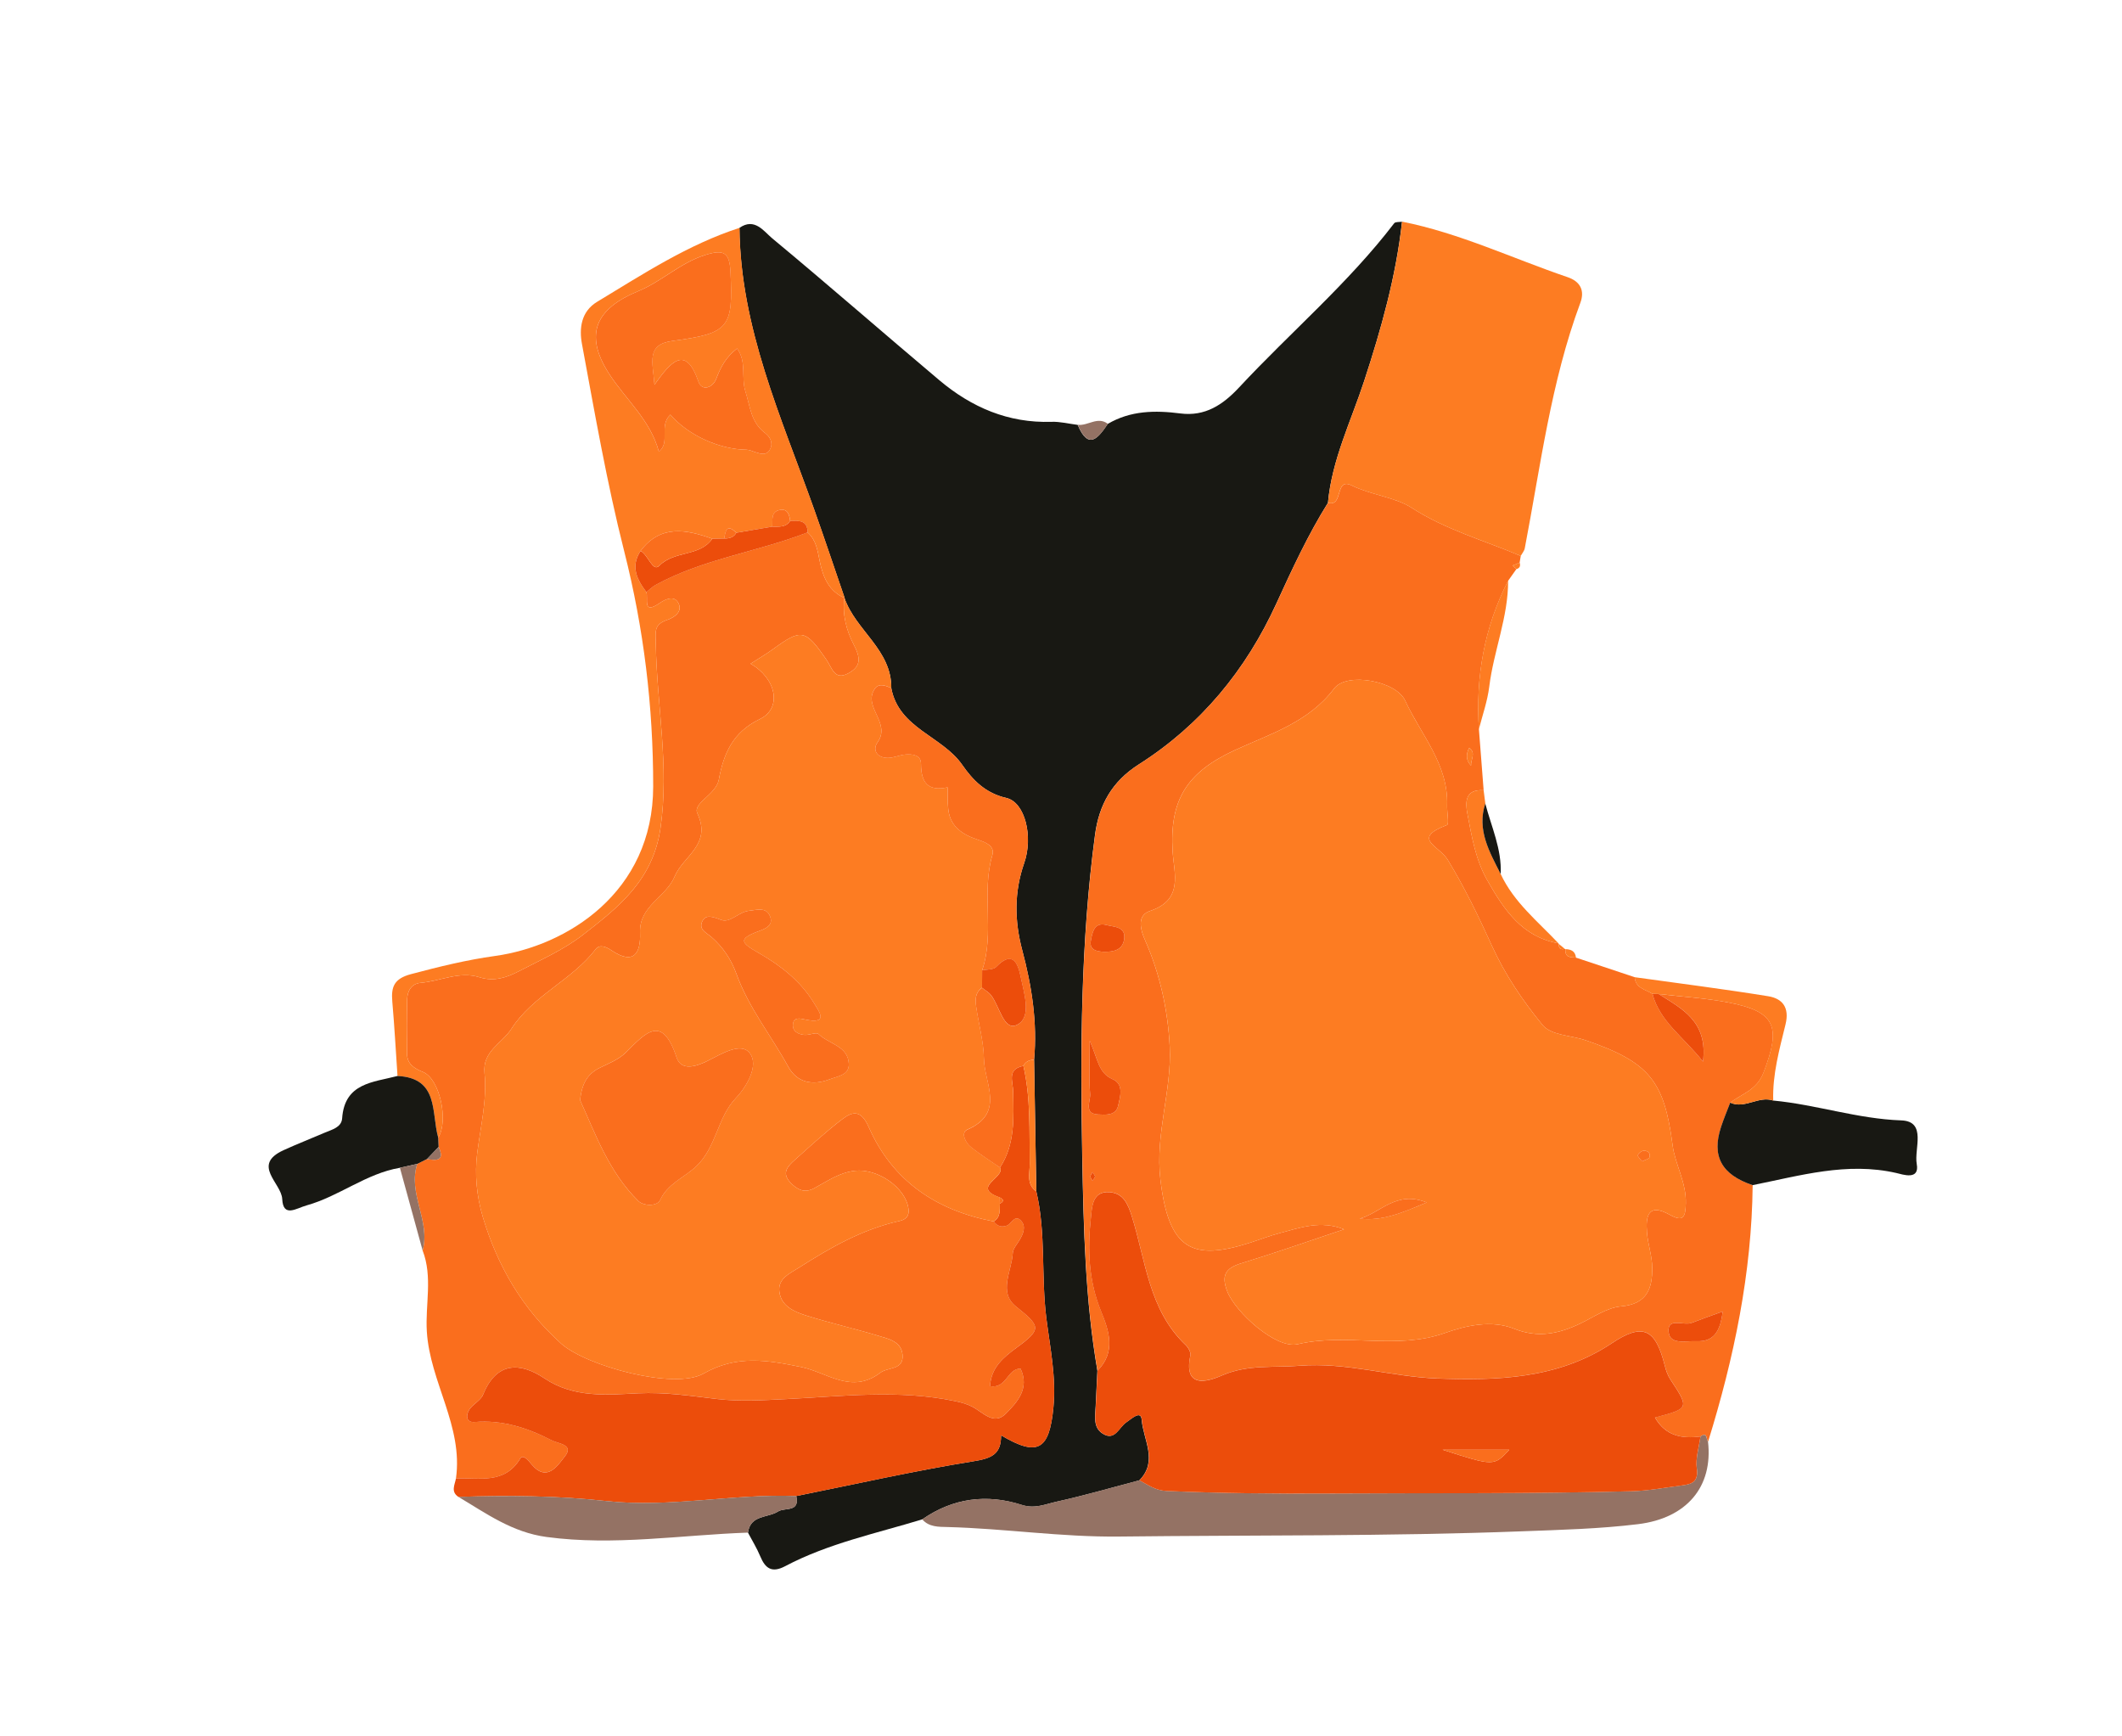 <?xml version="1.0" encoding="utf-8"?>
<!-- Generator: Adobe Illustrator 21.1.0, SVG Export Plug-In . SVG Version: 6.00 Build 0)  -->
<svg version="1.1" id="Слой_1" xmlns="http://www.w3.org/2000/svg" xmlns:xlink="http://www.w3.org/1999/xlink" x="0px" y="0px"
	 viewBox="0 0 55 45" style="enable-background:new 0 0 55 45;" xml:space="preserve">
<g>
	<path style="fill:#181813;" d="M23.904,39.376c-1.198,0.365-2.434,0.622-3.553,1.213
		c-0.342,0.181-0.514,0.063-0.646-0.256c-0.088-0.212-0.211-0.41-0.319-0.614
		c0.064-0.466,0.512-0.376,0.781-0.548c0.172-0.11,0.57,0.031,0.47-0.4
		c1.534-0.309,3.061-0.654,4.605-0.903c0.461-0.074,0.71-0.182,0.704-0.671
		c0.95,0.563,1.25,0.386,1.357-0.719c0.076-0.782-0.085-1.545-0.182-2.306
		c-0.14-1.097-0.006-2.212-0.261-3.296c-0.019-1.138-0.039-2.275-0.058-3.413
		c0.088-0.965-0.059-1.905-0.306-2.834c-0.202-0.759-0.214-1.51,0.05-2.263
		c0.238-0.678,0.025-1.574-0.462-1.686c-0.542-0.124-0.868-0.46-1.143-0.856
		c-0.523-0.752-1.643-0.944-1.84-1.989c0.013-0.996-0.927-1.498-1.214-2.339
		l0.006,0.006c-0.266-0.773-0.524-1.549-0.799-2.319
		c-0.846-2.372-1.905-4.687-1.929-7.277c0.394-0.275,0.632,0.089,0.847,0.268
		c1.459,1.211,2.886,2.46,4.336,3.681c0.834,0.702,1.787,1.114,2.905,1.077
		c0.225-0.008,0.453,0.051,0.679,0.079c0.282,0.668,0.532,0.341,0.78-0.025
		c0.59-0.347,1.228-0.355,1.882-0.271c0.641,0.082,1.1-0.222,1.522-0.674
		c1.329-1.428,2.828-2.697,4.02-4.255c0.031-0.041,0.134-0.028,0.203-0.04
		c-0.156,1.415-0.538,2.774-0.98,4.124c-0.341,1.044-0.838,2.045-0.94,3.161
		c-0.52,0.832-0.929,1.721-1.337,2.61c-0.791,1.728-1.959,3.148-3.565,4.169
		c-0.698,0.444-1.032,1.049-1.136,1.827c-0.369,2.769-0.383,5.549-0.331,8.337
		c0.035,1.86,0.077,3.712,0.393,5.549c-0.015,0.307-0.031,0.614-0.045,0.921
		c-0.011,0.256-0.072,0.548,0.18,0.709c0.321,0.205,0.422-0.165,0.615-0.292
		c0.131-0.087,0.378-0.327,0.398-0.066c0.04,0.515,0.432,1.072-0.061,1.57
		c-0.715,0.188-1.426,0.395-2.147,0.554c-0.287,0.063-0.56,0.191-0.897,0.084
		C25.581,38.71,24.704,38.82,23.904,39.376z"/>
	<path style="fill:#FA6E1D;" d="M28.446,35.521c-0.316-1.837-0.358-3.689-0.393-5.549
		c-0.052-2.788-0.039-5.568,0.331-8.337c0.104-0.778,0.439-1.383,1.136-1.827
		c1.605-1.021,2.773-2.441,3.565-4.169c0.407-0.89,0.816-1.778,1.337-2.61
		c0.406,0.122,0.165-0.67,0.614-0.448c0.504,0.249,1.124,0.303,1.549,0.577
		c0.892,0.575,1.883,0.847,2.831,1.25c-0.01,0.057-0.019,0.115-0.029,0.172
		c-0.061,0.026-0.122,0.051-0.184,0.077c0.033,0.031,0.066,0.062,0.099,0.093
		c-0.071,0.1-0.141,0.2-0.212,0.3c-0.622,1.211-0.845,2.501-0.758,3.852
		c0.041,0.526,0.082,1.052,0.122,1.578c-0.486-0.033-0.478,0.313-0.42,0.615
		c0.113,0.587,0.209,1.182,0.514,1.718c0.431,0.759,0.898,1.466,1.847,1.635
		l0.006,0.014c-0.003,0.11,0.044,0.159,0.156,0.129c0,0,0.019,0.008,0.018,0.008
		c-0.022,0.213,0.128,0.212,0.272,0.219c0.508,0.169,1.015,0.338,1.523,0.507
		c0.019,0.287,0.28,0.316,0.46,0.431c0.193,0.727,0.808,1.118,1.31,1.758
		c0.131-1.048-0.549-1.374-1.15-1.754c0.608,0.072,1.224,0.107,1.823,0.223
		c1.211,0.236,1.357,0.622,0.895,1.818c-0.174,0.45-0.554,0.543-0.862,0.775
		c-0.079,0.209-0.167,0.416-0.237,0.628c-0.25,0.76,0.011,1.237,0.818,1.51
		c-0.023,2.279-0.484,4.482-1.155,6.647c-0.053-0.064-0.014-0.261-0.196-0.133
		c-0.483,0.063-0.905-0.014-1.18-0.492c0.894-0.238,0.892-0.236,0.397-0.991
		c-0.068-0.104-0.111-0.229-0.142-0.351c-0.24-0.958-0.565-1.125-1.377-0.582
		c-1.39,0.929-2.996,0.967-4.524,0.911c-1.175-0.043-2.357-0.428-3.563-0.33
		c-0.661,0.054-1.332-0.038-1.992,0.242c-0.227,0.096-1.048,0.46-0.842-0.508
		c0.017-0.08-0.053-0.207-0.121-0.271c-0.956-0.906-1.034-2.182-1.395-3.334
		c-0.104-0.331-0.223-0.599-0.575-0.627c-0.457-0.037-0.458,0.397-0.486,0.656
		c-0.09,0.821-0.062,1.637,0.262,2.429C28.745,34.488,28.93,35.036,28.446,35.521
		z M34.836,31.859c-0.887,0.296-1.769,0.607-2.663,0.88
		c-0.414,0.127-0.524,0.316-0.363,0.73c0.207,0.533,1.261,1.499,1.825,1.367
		c1.263-0.297,2.554,0.155,3.815-0.29c0.538-0.19,1.203-0.348,1.8-0.109
		c0.611,0.245,1.154,0.13,1.708-0.136c0.348-0.167,0.697-0.414,1.061-0.446
		c0.676-0.059,0.809-0.469,0.805-0.999c-0.002-0.304-0.111-0.605-0.136-0.911
		c-0.035-0.422,0.024-0.777,0.585-0.467c0.357,0.198,0.413,0.071,0.422-0.295
		c0.014-0.545-0.28-1.015-0.343-1.503c-0.214-1.664-0.6-2.155-2.259-2.722
		c-0.375-0.128-0.888-0.122-1.113-0.396c-0.512-0.624-0.978-1.316-1.31-2.049
		c-0.347-0.765-0.714-1.523-1.147-2.232c-0.223-0.366-0.954-0.545-0.017-0.901
		c0.057-0.022-0.004-0.336,0.002-0.514c0.035-1.062-0.681-1.827-1.088-2.71
		c-0.236-0.512-1.515-0.743-1.838-0.315c-0.665,0.881-1.658,1.177-2.577,1.6
		c-1.258,0.579-1.695,1.303-1.611,2.634c0.035,0.556,0.286,1.244-0.583,1.532
		c-0.317,0.105-0.287,0.412-0.127,0.772c0.382,0.864,0.587,1.808,0.634,2.743
		c0.057,1.148-0.382,2.261-0.241,3.452c0.217,1.827,0.83,2.117,2.352,1.623
		c0.245-0.08,0.487-0.173,0.736-0.239C33.702,31.815,34.233,31.618,34.836,31.859
		z M28.245,26.972c0,0.607-0.023,0.994,0.01,1.377
		c0.016,0.186-0.178,0.515,0.208,0.533c0.179,0.008,0.458,0.04,0.518-0.226
		c0.054-0.238,0.154-0.558-0.144-0.688C28.468,27.808,28.461,27.462,28.245,26.972
		z M44.651,33.988c-0.333,0.121-0.571,0.203-0.805,0.295
		c-0.208,0.081-0.636-0.155-0.598,0.236c0.034,0.344,0.454,0.227,0.722,0.239
		C44.425,34.78,44.587,34.5,44.651,33.988z M28.615,24.667
		c0.24,0.001,0.477-0.038,0.521-0.319c0.054-0.343-0.269-0.323-0.457-0.375
		c-0.321-0.088-0.368,0.202-0.406,0.408C28.229,24.62,28.425,24.659,28.615,24.667z
		 M38.128,19.842c-0.012-0.158,0.136-0.324-0.046-0.462
		C37.993,19.544,37.993,19.701,38.128,19.842z M28.386,30.49
		c-0.022-0.039-0.043-0.077-0.065-0.115c-0.021,0.038-0.058,0.077-0.058,0.115
		c-0,0.038,0.037,0.077,0.057,0.115C28.342,30.567,28.363,30.529,28.386,30.49
		z"/>
	<path style="fill:#FA6E1D;" d="M11.818,38.315c0.191-1.355-0.675-2.5-0.755-3.807
		c-0.043-0.7,0.156-1.413-0.109-2.1c0.212-0.763-0.393-1.477-0.139-2.244
		c0.084-0.042,0.169-0.084,0.253-0.126c0.253,0.043,0.465,0.047,0.301-0.312
		c-0.004-0.081-0.007-0.162-0.011-0.243c0.273-0.43,0.043-1.523-0.392-1.7
		c-0.245-0.1-0.412-0.211-0.417-0.48c-0.007-0.464-0.007-0.929,0.003-1.393
		c0.005-0.227,0.111-0.418,0.352-0.439c0.508-0.044,1.003-0.309,1.521-0.145
		c0.381,0.121,0.711,0.007,1.027-0.157c0.564-0.293,1.159-0.555,1.655-0.94
		c0.925-0.718,1.817-1.414,2.012-2.769c0.232-1.613-0.094-3.176-0.121-4.761
		c-0.006-0.327-0.06-0.514,0.299-0.635c0.172-0.058,0.422-0.216,0.275-0.455
		c-0.105-0.172-0.314-0.09-0.478,0.023c-0.451,0.312-0.285-0.123-0.341-0.288
		c0.079-0.062,0.151-0.137,0.238-0.185c1.236-0.677,2.645-0.856,3.94-1.362
		c0.226,0.198,0.26,0.483,0.315,0.748c0.086,0.414,0.232,0.773,0.649,0.956
		c0,0-0.007-0.006-0.007-0.006c-0.063,0.426,0.053,0.849,0.233,1.196
		c0.182,0.351,0.211,0.572-0.135,0.759c-0.358,0.194-0.421-0.143-0.56-0.344
		c-0.556-0.807-0.65-0.822-1.404-0.273c-0.178,0.13-0.371,0.24-0.57,0.368
		c0.667,0.375,0.828,1.152,0.246,1.433c-0.718,0.346-0.941,0.904-1.068,1.574
		c-0.074,0.389-0.68,0.599-0.555,0.87c0.378,0.816-0.367,1.103-0.588,1.635
		c-0.226,0.544-0.924,0.763-0.898,1.459c0.02,0.519-0.152,0.852-0.737,0.46
		c-0.137-0.092-0.307-0.172-0.418-0.027c-0.618,0.803-1.623,1.192-2.18,2.059
		c-0.242,0.376-0.752,0.575-0.696,1.145c0.069,0.7-0.101,1.38-0.189,2.069
		c-0.07,0.552-0.016,1.123,0.146,1.664c0.381,1.274,1.026,2.376,2.031,3.28
		c0.639,0.575,2.931,1.207,3.69,0.775c0.858-0.489,1.658-0.348,2.533-0.169
		c0.661,0.135,1.303,0.716,2.048,0.147c0.198-0.152,0.613-0.06,0.575-0.468
		c-0.032-0.344-0.366-0.411-0.63-0.49c-0.613-0.185-1.238-0.327-1.849-0.518
		c-0.319-0.1-0.669-0.243-0.714-0.63c-0.039-0.334,0.267-0.463,0.507-0.616
		c0.813-0.519,1.646-0.996,2.601-1.208c0.184-0.041,0.265-0.134,0.239-0.322
		c-0.074-0.549-0.804-1.048-1.39-0.981c-0.403,0.046-0.715,0.27-1.052,0.452
		c-0.25,0.135-0.441,0.04-0.618-0.147c-0.237-0.251-0.067-0.424,0.111-0.584
		c0.403-0.36,0.801-0.728,1.23-1.056c0.278-0.213,0.492-0.246,0.69,0.204
		c0.615,1.398,1.756,2.161,3.238,2.443c0.086,0.117,0.193,0.159,0.335,0.11
		c0.127-0.044,0.21-0.305,0.374-0.128c0.136,0.147,0.059,0.339-0.039,0.502
		c-0.066,0.109-0.168,0.221-0.175,0.337c-0.027,0.466-0.379,1.012,0.079,1.38
		c0.64,0.515,0.682,0.587,0.025,1.067c-0.348,0.255-0.669,0.521-0.693,1.002
		c0.435,0.07,0.442-0.458,0.791-0.455c0.241,0.517-0.091,0.873-0.382,1.167
		c-0.317,0.32-0.601-0.048-0.887-0.189c-0.134-0.066-0.286-0.106-0.433-0.137
		c-1.449-0.302-2.903-0.125-4.357-0.053c-0.605,0.03-1.219,0.069-1.816-0.002
		c-0.681-0.081-1.336-0.182-2.041-0.147c-0.799,0.039-1.659,0.126-2.424-0.387
		c-0.625-0.419-1.242-0.442-1.591,0.422c-0.062,0.153-0.264,0.243-0.358,0.389
		c-0.089,0.137-0.092,0.339,0.14,0.32c0.722-0.059,1.372,0.153,1.996,0.475
		c0.172,0.089,0.591,0.107,0.337,0.422c-0.169,0.209-0.453,0.687-0.86,0.198
		c-0.079-0.094-0.219-0.268-0.291-0.149C13.073,38.479,12.417,38.289,11.818,38.315z
		"/>
	<path style="fill:#EC4D0B;" d="M11.818,38.315c0.598-0.027,1.255,0.164,1.667-0.516
		c0.072-0.119,0.213,0.054,0.291,0.149c0.407,0.489,0.691,0.011,0.86-0.198
		c0.254-0.315-0.165-0.333-0.337-0.422c-0.624-0.322-1.274-0.535-1.996-0.475
		c-0.231,0.019-0.228-0.183-0.14-0.32c0.095-0.146,0.297-0.237,0.358-0.389
		c0.349-0.864,0.965-0.841,1.591-0.422c0.766,0.514,1.625,0.426,2.424,0.387
		c0.705-0.034,1.36,0.067,2.041,0.147c0.597,0.071,1.211,0.032,1.816,0.002
		c1.454-0.072,2.908-0.25,4.357,0.053c0.148,0.031,0.299,0.071,0.433,0.137
		c0.286,0.141,0.57,0.509,0.887,0.189c0.291-0.294,0.623-0.65,0.382-1.167
		c-0.349-0.003-0.356,0.525-0.791,0.455c0.024-0.481,0.345-0.748,0.693-1.002
		c0.657-0.481,0.615-0.552-0.025-1.067c-0.458-0.368-0.106-0.914-0.079-1.38
		c0.007-0.115,0.109-0.228,0.175-0.337c0.098-0.164,0.175-0.355,0.039-0.502
		c-0.164-0.177-0.246,0.084-0.374,0.128c-0.142,0.049-0.25,0.007-0.335-0.11
		c0.182-0.109,0.154-0.291,0.161-0.461c0.105-0.056,0.11-0.109-0.004-0.16
		c-0.761-0.265,0.15-0.515,0.006-0.775c0.397-0.607,0.352-1.291,0.342-1.968
		c-0.004-0.265-0.171-0.582,0.265-0.668c0.193,0.838,0.152,1.69,0.164,2.54
		c0.003,0.245-0.094,0.527,0.172,0.714c0.254,1.084,0.121,2.199,0.261,3.296
		c0.097,0.761,0.257,1.524,0.182,2.306c-0.107,1.105-0.407,1.282-1.357,0.719
		c0.006,0.489-0.243,0.596-0.704,0.671c-1.543,0.249-3.071,0.595-4.603,0.903
		c-1.642-0.065-3.278,0.311-4.917,0.13c-1.282-0.141-2.558-0.149-3.841-0.108
		C11.677,38.658,11.788,38.481,11.818,38.315z"/>
	<path style="fill:#FD7C22;" d="M39.415,14.408c-0.947-0.404-1.939-0.675-2.831-1.25
		c-0.425-0.274-1.045-0.328-1.549-0.577c-0.449-0.222-0.208,0.57-0.614,0.448
		c0.101-1.116,0.598-2.117,0.94-3.161c0.442-1.351,0.824-2.709,0.98-4.124
		c1.492,0.297,2.864,0.954,4.293,1.44c0.319,0.109,0.448,0.34,0.327,0.664
		c-0.764,2.056-1.03,4.224-1.44,6.359C39.508,14.278,39.452,14.341,39.415,14.408
		z"/>
	<path style="fill:#FD7C22;" d="M16.753,15.344c0.056,0.165-0.11,0.6,0.341,0.288
		c0.164-0.114,0.373-0.195,0.478-0.023c0.146,0.239-0.104,0.397-0.275,0.455
		c-0.359,0.121-0.304,0.308-0.299,0.635c0.028,1.585,0.353,3.148,0.121,4.761
		c-0.195,1.355-1.087,2.051-2.012,2.769c-0.496,0.385-1.092,0.647-1.655,0.94
		c-0.316,0.164-0.646,0.278-1.027,0.157c-0.518-0.164-1.013,0.1-1.521,0.145
		c-0.242,0.021-0.348,0.212-0.352,0.439c-0.01,0.464-0.01,0.929-0.003,1.393
		c0.004,0.269,0.172,0.38,0.417,0.48c0.435,0.177,0.666,1.27,0.392,1.7
		c-0.182-0.645,0.025-1.546-1.055-1.597c-0.044-0.643-0.079-1.288-0.135-1.93
		c-0.033-0.383,0.046-0.594,0.487-0.711c0.722-0.191,1.434-0.368,2.181-0.471
		c1.841-0.256,4.093-1.635,4.094-4.394c0.001-2.071-0.243-4.09-0.753-6.1
		c-0.448-1.767-0.76-3.57-1.093-5.365c-0.074-0.395-0.029-0.839,0.394-1.094
		c1.189-0.718,2.354-1.483,3.69-1.916c0.024,2.59,1.083,4.905,1.929,7.278
		c0.275,0.77,0.533,1.546,0.799,2.319c-0.417-0.183-0.563-0.541-0.649-0.956
		c-0.055-0.265-0.089-0.55-0.315-0.748c-0.001-0.325-0.232-0.304-0.451-0.3
		c-0.021-0.16-0.066-0.321-0.268-0.282c-0.243,0.047-0.181,0.264-0.197,0.432
		c-0.31,0.053-0.62,0.106-0.931,0.159c-0.243-0.241-0.281-0.053-0.313,0.149
		c-0.103,0.002-0.205,0.004-0.308,0.006c-0.679-0.242-1.339-0.374-1.861,0.314
		C16.338,14.677,16.504,15.016,16.753,15.344z M17.375,10.746
		c0.46,0.536,1.272,0.9,1.972,0.909c0.074,0.001,0.149,0.037,0.222,0.061
		c0.151,0.049,0.311,0.101,0.397-0.088c0.076-0.167-0.016-0.315-0.14-0.408
		c-0.366-0.276-0.383-0.689-0.507-1.079c-0.113-0.355,0.038-0.766-0.215-1.11
		c-0.294,0.227-0.428,0.49-0.54,0.784c-0.089,0.236-0.374,0.331-0.461,0.077
		c-0.334-0.966-0.711-0.524-1.141,0.079c-0.042-0.582-0.226-1.044,0.469-1.136
		c1.471-0.196,1.573-0.34,1.502-1.785c-0.025-0.507-0.165-0.599-0.67-0.437
		c-0.643,0.206-1.113,0.681-1.72,0.932c-1.098,0.452-1.413,1.112-0.765,2.128
		c0.429,0.674,1.079,1.205,1.299,2.033C17.386,11.458,17.065,11.045,17.375,10.746
		z"/>
	<path style="fill:#947264;" d="M44.074,37.228c0.182-0.128,0.144,0.07,0.196,0.133
		c0.134,1.175-0.557,1.986-1.814,2.139c-0.999,0.122-2.001,0.147-3.006,0.185
		c-3.479,0.132-6.96,0.096-10.44,0.136c-1.497,0.017-2.971-0.209-4.46-0.247
		c-0.212-0.005-0.474,0.004-0.646-0.199c0.8-0.556,1.677-0.665,2.586-0.375
		c0.337,0.107,0.61-0.02,0.897-0.084c0.721-0.159,1.432-0.366,2.147-0.554
		c0.222,0.121,0.415,0.265,0.702,0.277c1.41,0.062,2.832,0.074,4.232,0.066
		c2.608-0.016,5.219,0.01,7.828-0.059c0.435-0.012,0.869-0.096,1.303-0.151
		c0.253-0.032,0.427-0.093,0.381-0.437C43.943,37.791,44.038,37.506,44.074,37.228z
		"/>
	<path style="fill:#181813;" d="M45.426,30.714c-0.807-0.272-1.068-0.75-0.818-1.51
		c0.07-0.212,0.157-0.419,0.237-0.628c0.381,0.172,0.737-0.184,1.116-0.054
		c1.115,0.105,2.182,0.474,3.318,0.514c0.669,0.024,0.329,0.738,0.401,1.129
		c0.08,0.433-0.365,0.272-0.531,0.234C47.869,30.107,46.654,30.469,45.426,30.714z
		"/>
	<path style="fill:#181813;" d="M10.303,27.885c1.08,0.051,0.873,0.953,1.055,1.597
		c0.004,0.081,0.007,0.162,0.011,0.242c-0.1,0.103-0.2,0.208-0.3,0.313
		c-0.084,0.042-0.169,0.084-0.252,0.126c-0.15,0.033-0.3,0.067-0.451,0.101
		c-0.879,0.149-1.578,0.742-2.423,0.976c-0.26,0.072-0.604,0.326-0.628-0.166
		c-0.021-0.416-0.802-0.883,0.035-1.266c0.35-0.16,0.709-0.299,1.063-0.452
		c0.187-0.081,0.438-0.135,0.455-0.373C8.932,28.061,9.673,28.051,10.303,27.885z"
		/>
	<path style="fill:#947264;" d="M11.882,38.793c1.282-0.041,2.559-0.033,3.841,0.108
		c1.639,0.18,3.275-0.195,4.917-0.13c0.099,0.431-0.299,0.29-0.471,0.4
		c-0.269,0.172-0.718,0.082-0.781,0.548c-1.74,0.06-3.468,0.349-5.223,0.113
		C13.271,39.711,12.604,39.222,11.882,38.793z"/>
	<path style="fill:#FD7C22;" d="M45.96,28.522c-0.379-0.13-0.735,0.226-1.116,0.054
		c0.308-0.232,0.688-0.325,0.862-0.775c0.463-1.197,0.316-1.582-0.895-1.818
		c-0.599-0.117-1.215-0.152-1.823-0.223c-0.053-0.001-0.106-0.003-0.159-0.004
		c-0.18-0.115-0.441-0.144-0.46-0.431c1.154,0.161,2.31,0.307,3.46,0.493
		c0.371,0.06,0.557,0.292,0.45,0.73C46.121,27.195,45.939,27.844,45.96,28.522z
		"/>
	<path style="fill:#FD7C22;" d="M40.395,24.448c-0.949-0.169-1.415-0.876-1.847-1.635
		c-0.305-0.536-0.401-1.131-0.514-1.718c-0.058-0.302-0.066-0.648,0.42-0.615
		c0.015,0.115,0.029,0.229,0.044,0.344c-0.223,0.687,0.108,1.254,0.399,1.829
		C39.237,23.383,39.859,23.879,40.395,24.448z"/>
	<path style="fill:#FD7C22;" d="M38.331,18.901c-0.087-1.351,0.136-2.641,0.758-3.852
		c0.004,0.944-0.375,1.821-0.489,2.746C38.554,18.169,38.424,18.533,38.331,18.901z"
		/>
	<path style="fill:#947264;" d="M10.365,30.264c0.15-0.034,0.301-0.067,0.451-0.101
		c-0.255,0.767,0.35,1.481,0.138,2.244C10.758,31.693,10.561,30.979,10.365,30.264z"
		/>
	<path style="fill:#181813;" d="M38.896,22.652c-0.291-0.575-0.622-1.142-0.399-1.829
		C38.654,21.428,38.928,22.007,38.896,22.652z"/>
	<path style="fill:#947264;" d="M28.715,10.984c-0.249,0.366-0.498,0.694-0.78,0.025
		C28.196,11.043,28.448,10.782,28.715,10.984z"/>
	<path style="fill:#FD7C22;" d="M39.302,14.75c-0.033-0.031-0.066-0.062-0.099-0.093
		c0.061-0.026,0.122-0.051,0.184-0.077C39.416,14.666,39.391,14.724,39.302,14.75z"
		/>
	<path style="fill:#FD7C22;" d="M40.847,24.817c-0.143-0.007-0.294-0.006-0.272-0.219
		C40.723,24.601,40.83,24.654,40.847,24.817z"/>
	<path style="fill:#FD7C22;" d="M40.557,24.59c-0.112,0.031-0.159-0.019-0.156-0.129
		C40.453,24.504,40.505,24.547,40.557,24.59z"/>
	<path style="fill:#FD7C22;" d="M25.916,31.193c-0.007,0.17,0.021,0.352-0.161,0.461
		c-1.482-0.282-2.623-1.045-3.238-2.443c-0.198-0.45-0.411-0.417-0.69-0.204
		c-0.429,0.328-0.826,0.697-1.23,1.056c-0.179,0.159-0.348,0.333-0.111,0.584
		c0.177,0.187,0.368,0.282,0.618,0.147c0.337-0.182,0.649-0.406,1.052-0.452
		c0.586-0.067,1.316,0.432,1.39,0.981c0.025,0.188-0.056,0.281-0.239,0.322
		c-0.955,0.212-1.788,0.689-2.601,1.208c-0.24,0.153-0.546,0.282-0.507,0.616
		c0.045,0.387,0.395,0.53,0.714,0.63c0.611,0.19,1.237,0.332,1.849,0.518
		c0.264,0.08,0.597,0.146,0.63,0.49c0.038,0.408-0.377,0.317-0.575,0.468
		c-0.745,0.57-1.387-0.012-2.048-0.147c-0.875-0.179-1.675-0.319-2.533,0.169
		c-0.759,0.432-3.05-0.2-3.69-0.775c-1.006-0.904-1.65-2.006-2.031-3.28
		c-0.162-0.541-0.216-1.112-0.146-1.664c0.087-0.689,0.258-1.37,0.189-2.069
		c-0.056-0.57,0.455-0.769,0.696-1.145c0.558-0.867,1.562-1.256,2.18-2.059
		c0.112-0.145,0.282-0.065,0.418,0.027c0.585,0.392,0.757,0.059,0.737-0.46
		c-0.027-0.697,0.671-0.916,0.898-1.459c0.221-0.532,0.966-0.819,0.588-1.635
		c-0.126-0.271,0.481-0.481,0.555-0.87c0.127-0.67,0.35-1.228,1.068-1.574
		c0.583-0.281,0.422-1.058-0.246-1.433c0.199-0.128,0.392-0.238,0.57-0.368
		c0.753-0.549,0.847-0.534,1.404,0.273c0.139,0.201,0.201,0.538,0.56,0.344
		c0.346-0.187,0.317-0.408,0.135-0.759c-0.18-0.347-0.296-0.77-0.233-1.196
		c0.286,0.841,1.226,1.343,1.214,2.339c-0.145-0.071-0.324-0.133-0.426,0.012
		c-0.328,0.466,0.429,0.885,0.069,1.391c-0.144,0.202-0.007,0.406,0.268,0.404
		c0.15-0.001,0.299-0.073,0.45-0.087c0.186-0.017,0.408,0.007,0.408,0.242
		c0.001,0.486,0.182,0.719,0.689,0.608c0.027,0.365-0.067,0.753,0.247,1.059
		c0.155,0.152,0.331,0.227,0.53,0.295c0.187,0.064,0.457,0.153,0.383,0.406
		c-0.289,0.979,0.067,2.01-0.264,2.981c-0.001,0.151-0.002,0.302-0.003,0.453
		c-0.178,0.121-0.178,0.306-0.152,0.484c0.064,0.453,0.194,0.904,0.202,1.357
		c0.011,0.633,0.557,1.405-0.43,1.834c-0.177,0.077-0.051,0.339,0.095,0.455
		c0.239,0.19,0.5,0.353,0.751,0.528c0.144,0.26-0.768,0.51-0.006,0.775
		C25.914,31.086,25.915,31.14,25.916,31.193z M15.036,28.512
		c0.389,0.857,0.74,1.854,1.507,2.612c0.135,0.134,0.489,0.144,0.566-0.023
		c0.198-0.428,0.627-0.584,0.93-0.869c0.535-0.503,0.546-1.26,1.031-1.772
		c0.3-0.317,0.596-0.854,0.367-1.162c-0.226-0.305-0.739,0.016-1.097,0.195
		c-0.294,0.147-0.686,0.27-0.804-0.088c-0.378-1.15-0.816-0.622-1.321-0.124
		c-0.177,0.174-0.431,0.276-0.662,0.388C15.246,27.819,15.082,28.054,15.036,28.512
		z M18.698,23.842c-0.226-0.086-0.4-0.149-0.49,0.024
		c-0.115,0.222,0.097,0.302,0.232,0.419c0.296,0.257,0.512,0.579,0.644,0.947
		c0.317,0.88,0.905,1.608,1.349,2.417c0.223,0.405,0.622,0.493,1.07,0.322
		c0.217-0.083,0.509-0.11,0.497-0.4c-0.019-0.467-0.521-0.514-0.785-0.773
		c-0.058-0.057-0.244,0.035-0.368,0.022c-0.16-0.016-0.319-0.093-0.294-0.285
		c0.023-0.179,0.181-0.142,0.306-0.115c0.638,0.137,0.372-0.206,0.225-0.445
		c-0.344-0.559-0.864-0.961-1.411-1.273c-0.465-0.265-0.565-0.364-0.003-0.572
		c0.16-0.059,0.381-0.142,0.29-0.378c-0.099-0.256-0.346-0.168-0.541-0.149
		C19.145,23.631,18.935,23.922,18.698,23.842z"/>
	<path style="fill:#EC4D0B;" d="M44.074,37.228c-0.037,0.278-0.131,0.563-0.095,0.831
		c0.046,0.344-0.128,0.405-0.381,0.437c-0.434,0.055-0.867,0.139-1.303,0.151
		c-2.609,0.07-5.22,0.044-7.828,0.059c-1.4,0.008-2.822-0.004-4.232-0.066
		c-0.286-0.013-0.48-0.157-0.702-0.277c0.494-0.497,0.101-1.055,0.061-1.569
		c-0.02-0.261-0.267-0.021-0.398,0.066c-0.193,0.128-0.294,0.498-0.615,0.292
		c-0.252-0.161-0.192-0.453-0.18-0.709c0.014-0.307,0.03-0.614,0.045-0.921
		c0.484-0.485,0.299-1.033,0.091-1.54c-0.324-0.792-0.352-1.608-0.262-2.429
		c0.028-0.259,0.03-0.692,0.486-0.656c0.351,0.028,0.471,0.296,0.575,0.627
		c0.361,1.152,0.439,2.428,1.395,3.334c0.068,0.064,0.138,0.191,0.121,0.271
		c-0.206,0.969,0.615,0.605,0.842,0.508c0.659-0.28,1.331-0.189,1.992-0.242
		c1.206-0.098,2.389,0.287,3.563,0.33c1.528,0.056,3.134,0.018,4.524-0.911
		c0.812-0.543,1.137-0.376,1.377,0.582c0.03,0.121,0.074,0.247,0.142,0.351
		c0.495,0.754,0.497,0.753-0.397,0.991C43.169,37.214,43.591,37.291,44.074,37.228z
		 M37.392,37.572c1.328,0.428,1.328,0.428,1.727,0
		C38.599,37.572,38.095,37.572,37.392,37.572z"/>
	<path style="fill:#FA6E1D;" d="M25.456,25.146c0.33-0.971-0.025-2.002,0.264-2.981
		c0.075-0.253-0.196-0.342-0.383-0.406c-0.199-0.068-0.375-0.144-0.53-0.295
		c-0.313-0.307-0.219-0.694-0.247-1.059c-0.507,0.111-0.688-0.122-0.689-0.608
		c-0-0.235-0.222-0.258-0.408-0.242c-0.152,0.014-0.3,0.086-0.45,0.087
		c-0.275,0.002-0.412-0.202-0.268-0.404c0.36-0.506-0.397-0.925-0.069-1.391
		c0.102-0.145,0.281-0.083,0.426-0.012c0.196,1.045,1.317,1.237,1.84,1.989
		c0.275,0.396,0.601,0.732,1.143,0.856c0.487,0.112,0.699,1.008,0.462,1.686
		c-0.264,0.754-0.252,1.504-0.05,2.263c0.247,0.929,0.394,1.869,0.306,2.834
		c-0.12,0.005-0.22,0.046-0.278,0.16c-0.435,0.086-0.269,0.403-0.265,0.668
		c0.011,0.677,0.056,1.361-0.342,1.968c-0.251-0.175-0.512-0.338-0.751-0.528
		c-0.146-0.116-0.272-0.378-0.095-0.455c0.987-0.43,0.441-1.202,0.43-1.834
		c-0.008-0.453-0.138-0.904-0.202-1.357c-0.025-0.179-0.025-0.363,0.152-0.484
		c0.079,0.062,0.173,0.113,0.233,0.19c0.223,0.283,0.328,0.944,0.678,0.768
		c0.388-0.195,0.177-0.82,0.089-1.253c-0.072-0.357-0.216-0.68-0.637-0.243
		C25.744,25.136,25.578,25.12,25.456,25.146z"/>
	<path style="fill:#FD7C22;" d="M26.525,27.623c0.058-0.114,0.158-0.154,0.278-0.16
		c0.019,1.138,0.039,2.275,0.058,3.413c-0.266-0.187-0.169-0.469-0.172-0.714
		C26.677,29.312,26.718,28.46,26.525,27.623z"/>
	<path style="fill:#FD7C22;" d="M34.836,31.859c-0.603-0.24-1.134-0.044-1.671,0.099
		c-0.249,0.066-0.49,0.16-0.736,0.239c-1.522,0.493-2.135,0.204-2.352-1.623
		c-0.141-1.19,0.298-2.303,0.241-3.452c-0.046-0.935-0.252-1.88-0.634-2.743
		c-0.159-0.36-0.19-0.667,0.127-0.772c0.869-0.288,0.618-0.975,0.583-1.532
		c-0.083-1.331,0.354-2.055,1.611-2.634c0.919-0.423,1.912-0.719,2.577-1.6
		c0.323-0.428,1.602-0.197,1.838,0.315c0.407,0.883,1.123,1.648,1.088,2.71
		c-0.006,0.178,0.055,0.492-0.002,0.514c-0.937,0.356-0.206,0.536,0.017,0.901
		c0.433,0.709,0.8,1.466,1.147,2.232c0.332,0.733,0.797,1.426,1.31,2.049
		c0.225,0.274,0.737,0.268,1.113,0.396c1.659,0.567,2.045,1.058,2.259,2.722
		c0.063,0.489,0.356,0.958,0.343,1.503c-0.009,0.366-0.065,0.493-0.422,0.295
		c-0.561-0.311-0.62,0.044-0.585,0.467c0.025,0.305,0.134,0.607,0.136,0.911
		c0.004,0.53-0.129,0.94-0.805,0.999c-0.364,0.032-0.713,0.279-1.061,0.446
		c-0.554,0.266-1.097,0.38-1.708,0.136c-0.597-0.239-1.262-0.081-1.8,0.109
		c-1.261,0.445-2.552-0.007-3.815,0.29c-0.564,0.133-1.618-0.834-1.825-1.367
		c-0.161-0.414-0.051-0.603,0.363-0.73
		C33.067,32.465,33.949,32.155,34.836,31.859z M35.241,31.582
		c0.598,0.069,1.106-0.155,1.737-0.419C36.184,30.843,35.773,31.442,35.241,31.582
		z M42.559,30.099c0.081-0.042,0.179-0.061,0.193-0.106
		c0.037-0.115-0.051-0.179-0.156-0.17c-0.054,0.004-0.132,0.065-0.143,0.114
		C42.443,29.976,42.515,30.036,42.559,30.099z"/>
	<path style="fill:#EC4D0B;" d="M28.245,26.972c0.215,0.489,0.223,0.835,0.592,0.996
		c0.298,0.13,0.198,0.449,0.144,0.688c-0.06,0.266-0.338,0.234-0.518,0.226
		c-0.386-0.017-0.192-0.347-0.208-0.533
		C28.222,27.967,28.245,27.579,28.245,26.972z"/>
	<path style="fill:#EC4D0B;" d="M42.83,25.756c0.053,0.001,0.106,0.002,0.159,0.004
		c0.601,0.381,1.281,0.706,1.151,1.754C43.638,26.873,43.022,26.483,42.83,25.756z
		"/>
	<path style="fill:#EC4D0B;" d="M44.651,33.988c-0.063,0.511-0.226,0.791-0.68,0.77
		c-0.268-0.013-0.688,0.105-0.722-0.239c-0.039-0.39,0.39-0.154,0.598-0.236
		C44.08,34.192,44.317,34.11,44.651,33.988z"/>
	<path style="fill:#EC4D0B;" d="M28.615,24.667c-0.189-0.008-0.386-0.047-0.342-0.286
		c0.038-0.206,0.085-0.496,0.406-0.408c0.188,0.052,0.511,0.031,0.457,0.375
		C29.091,24.629,28.855,24.668,28.615,24.667z"/>
	<path style="fill:#FD7C22;" d="M38.128,19.842c-0.135-0.141-0.135-0.298-0.046-0.462
		C38.264,19.518,38.116,19.684,38.128,19.842z"/>
	<path style="fill:#EC4D0B;" d="M28.386,30.49c-0.022,0.039-0.044,0.077-0.065,0.115
		c-0.021-0.038-0.057-0.077-0.057-0.115c0-0.038,0.037-0.077,0.058-0.115
		C28.342,30.412,28.364,30.45,28.386,30.49z"/>
	<path style="fill:#EC4D0B;" d="M18.463,13.962c0.103-0.002,0.205-0.004,0.308-0.006
		c0.128,0.001,0.244-0.025,0.313-0.149c0.31-0.053,0.62-0.106,0.931-0.159
		c0.17-0.003,0.352,0.029,0.466-0.15c0.22-0.005,0.45-0.025,0.451,0.3
		c-1.296,0.506-2.704,0.685-3.94,1.362c-0.087,0.048-0.159,0.123-0.238,0.185
		c-0.249-0.328-0.415-0.667-0.151-1.067c0.197,0.101,0.314,0.555,0.483,0.385
		C17.485,14.26,18.134,14.433,18.463,13.962z"/>
	<path style="fill:#947264;" d="M11.068,30.038c0.1-0.105,0.2-0.21,0.3-0.313
		C11.533,30.085,11.322,30.081,11.068,30.038z"/>
	<path style="fill:#FA6E1D;" d="M25.916,31.193c-0.001-0.053-0.002-0.107-0.004-0.16
		C26.026,31.084,26.021,31.137,25.916,31.193z"/>
	<path style="fill:#FA6E1D;" d="M17.375,10.746c-0.309,0.298,0.011,0.712-0.297,0.96
		c-0.22-0.828-0.87-1.36-1.299-2.033c-0.647-1.016-0.333-1.676,0.765-2.128
		c0.607-0.25,1.077-0.725,1.72-0.932c0.505-0.162,0.645-0.07,0.67,0.437
		c0.071,1.445-0.031,1.589-1.502,1.785c-0.694,0.092-0.51,0.555-0.469,1.136
		c0.43-0.603,0.807-1.045,1.141-0.079c0.088,0.254,0.372,0.16,0.461-0.077
		c0.112-0.295,0.246-0.557,0.54-0.784c0.253,0.344,0.102,0.755,0.215,1.11
		c0.124,0.39,0.14,0.803,0.507,1.079c0.123,0.093,0.215,0.241,0.14,0.408
		c-0.086,0.189-0.246,0.137-0.397,0.088c-0.073-0.024-0.148-0.06-0.222-0.061
		C18.647,11.646,17.835,11.282,17.375,10.746z"/>
	<path style="fill:#FA6E1D;" d="M18.463,13.962c-0.329,0.471-0.978,0.298-1.377,0.699
		c-0.169,0.17-0.287-0.284-0.483-0.385C17.124,13.589,17.784,13.721,18.463,13.962
		z"/>
	<path style="fill:#FA6E1D;" d="M20.48,13.498c-0.114,0.179-0.295,0.147-0.466,0.15
		c0.016-0.168-0.045-0.385,0.197-0.432C20.414,13.177,20.458,13.338,20.48,13.498z
		"/>
	<path style="fill:#FA6E1D;" d="M19.083,13.807c-0.069,0.124-0.184,0.15-0.313,0.149
		C18.802,13.754,18.84,13.566,19.083,13.807z"/>
	<path style="fill:#FA6E1D;" d="M15.036,28.512c0.046-0.458,0.21-0.694,0.518-0.843
		c0.23-0.111,0.485-0.213,0.662-0.388c0.505-0.499,0.943-1.026,1.321,0.124
		c0.118,0.358,0.51,0.236,0.804,0.088c0.359-0.18,0.871-0.5,1.097-0.195
		c0.229,0.308-0.067,0.845-0.367,1.162c-0.485,0.511-0.496,1.268-1.031,1.772
		c-0.303,0.285-0.732,0.441-0.93,0.869c-0.077,0.167-0.431,0.157-0.566,0.023
		C15.776,30.366,15.425,29.369,15.036,28.512z"/>
	<path style="fill:#FA6E1D;" d="M18.698,23.842c0.237,0.079,0.446-0.212,0.722-0.239
		c0.195-0.019,0.442-0.108,0.541,0.149c0.091,0.236-0.131,0.319-0.29,0.378
		c-0.562,0.208-0.462,0.307,0.003,0.572c0.547,0.313,1.067,0.714,1.411,1.273
		c0.147,0.239,0.413,0.582-0.225,0.445c-0.125-0.027-0.283-0.064-0.306,0.115
		c-0.025,0.192,0.133,0.268,0.294,0.285c0.124,0.013,0.31-0.079,0.368-0.022
		c0.263,0.259,0.766,0.306,0.785,0.773c0.012,0.29-0.279,0.318-0.497,0.4
		c-0.448,0.171-0.847,0.082-1.07-0.322c-0.445-0.808-1.032-1.537-1.349-2.417
		c-0.133-0.368-0.348-0.69-0.644-0.947c-0.134-0.117-0.347-0.197-0.232-0.419
		C18.298,23.694,18.473,23.756,18.698,23.842z"/>
	<path style="fill:#EC4D0B;" d="M25.456,25.146c0.122-0.026,0.288-0.011,0.36-0.085
		c0.422-0.437,0.565-0.113,0.637,0.243c0.088,0.432,0.299,1.058-0.089,1.253
		c-0.35,0.176-0.454-0.485-0.678-0.768c-0.061-0.077-0.155-0.127-0.233-0.19
		C25.454,25.448,25.455,25.297,25.456,25.146z"/>
	<path style="fill:#FA6E1D;" d="M37.392,37.572c0.703,0,1.207,0,1.727,0
		C38.72,38,38.72,38,37.392,37.572z"/>
	<path style="fill:#FA6E1D;" d="M35.241,31.582c0.532-0.14,0.943-0.739,1.737-0.419
		C36.347,31.428,35.838,31.652,35.241,31.582z"/>
	<path style="fill:#FA6E1D;" d="M42.559,30.099c-0.044-0.063-0.116-0.122-0.106-0.162
		c0.012-0.049,0.09-0.11,0.143-0.114c0.104-0.008,0.192,0.055,0.156,0.17
		C42.738,30.038,42.64,30.057,42.559,30.099z"/>
</g>
</svg>
